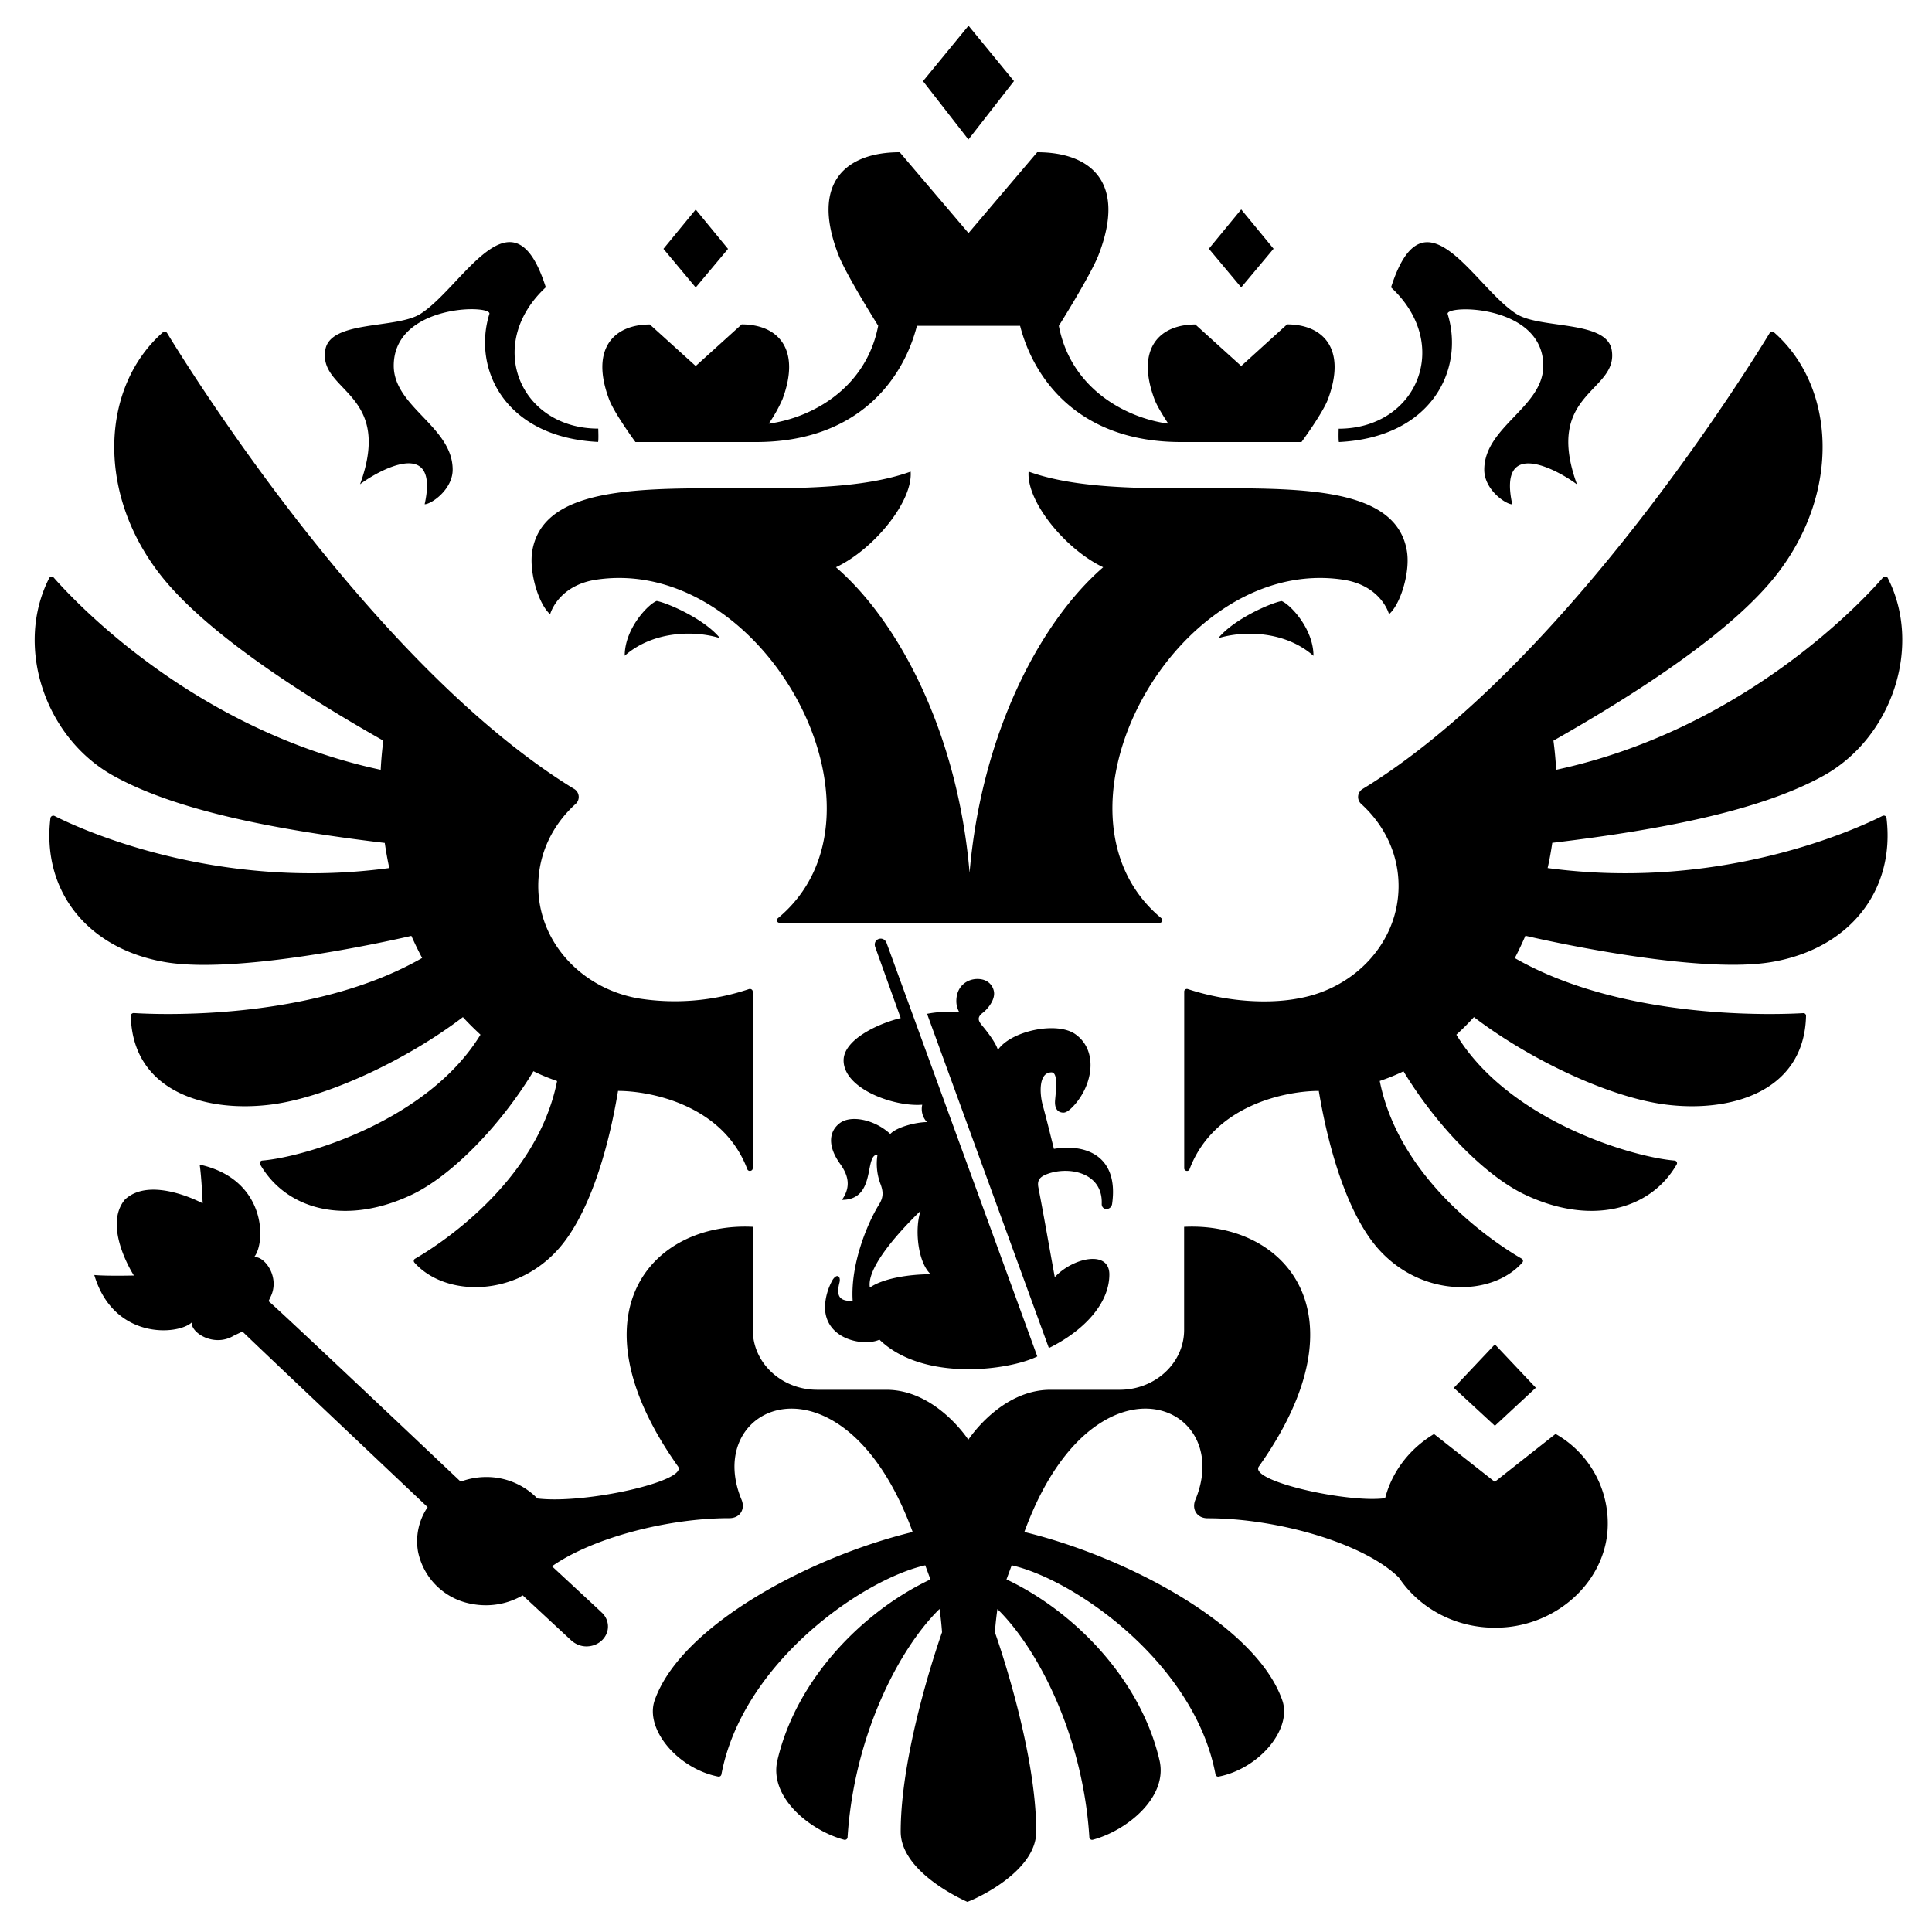 <svg xmlns="http://www.w3.org/2000/svg" width="20" height="20" viewBox="0.3 -0.2 20 20">
    <path fill="#000" d="M13.897 6.589c-.302-.265-.736-.26-.986-.182.163-.2.544-.365.656-.385.086.032.33.284.33.567zm.965-1.097c-.198-1.064-2.67-.36-3.914-.81-.024.31.383.806.772.99-.665.577-1.262 1.74-1.383 3.162-.12-1.421-.717-2.585-1.383-3.162.39-.184.797-.68.773-.99-1.245.45-3.716-.254-3.915.81-.042.225.066.568.183.666.021-.071.13-.304.475-.357 1.74-.263 3.194 2.42 1.882 3.505-.02.017-.008.047.019.047h3.933c.027 0 .038-.03.019-.047-1.313-1.085.14-3.768 1.882-3.505.345.053.454.286.474.357.117-.098.226-.441.183-.666zm.424-2.44c-.031-.101.99-.104.99.535 0 .428-.611.631-.611 1.076 0 .206.222.358.29.358-.156-.713.494-.34.67-.206-.35-.96.436-.954.359-1.394-.054-.307-.737-.214-.984-.37-.439-.276-.957-1.35-1.3-.276.638.592.267 1.463-.542 1.463 0 0-.004.128.003.138.965-.048 1.301-.757 1.125-1.325zM4.026 4.814c.176-.134.827-.507.67.206.068 0 .29-.152.29-.358 0-.445-.61-.648-.61-1.076 0-.639 1.02-.636.99-.536-.177.568.16 1.277 1.125 1.325.007-.01.002-.138.002-.138-.809 0-1.18-.871-.543-1.463-.341-1.074-.86 0-1.299.276-.247.156-.93.063-.983.37-.077.44.708.434.359 1.394zm2.741 1.774c.303-.265.737-.26.986-.182-.162-.2-.544-.365-.655-.385-.086.032-.331.284-.331.567zM10.797.64l-.471-.574-.471.574.47.604.471-.604zm2.687 1.735l-.335-.407-.335.407.335.4.335-.4zm2.715 11.791l-.424-.449-.425.45.425.393.424-.394zM7.837 2.377l-.335-.408-.334.407.334.4.335-.4zm-.959 1.999h1.249c1.05 0 1.522-.645 1.665-1.203h1.068c.143.558.615 1.203 1.665 1.203h1.248s.219-.297.274-.443c.197-.528-.055-.775-.423-.775l-.475.431-.475-.43c-.368 0-.62.246-.423.774.025.067.086.166.143.253-.443-.06-1.009-.364-1.133-1.013 0 0 .327-.52.41-.731.295-.757-.082-1.066-.634-1.066l-.711.837-.712-.837c-.552 0-.929.31-.633 1.066.082.21.41.73.41.73-.125.65-.69.954-1.133 1.014a1.52 1.52 0 0 0 .142-.253c.197-.528-.054-.775-.422-.775l-.476.431-.475-.43c-.368 0-.62.246-.422.774.054.146.273.443.273.443zm12.91 3.87c-.242.122-1.656.785-3.467.54.02-.087.035-.174.048-.261 1.205-.144 2.185-.349 2.81-.696.711-.396 1.023-1.342.663-2.046-.009-.018-.035-.02-.048-.006-.196.227-1.434 1.573-3.385 1.992a3.602 3.602 0 0 0-.028-.302c.948-.537 1.873-1.156 2.313-1.722.666-.856.605-1.947-.029-2.504a.03.03 0 0 0-.045.006c-.2.33-2.076 3.363-4.136 4.672l-.076.047a.097.097 0 0 0-.015.158c.237.216.385.515.385.848 0 .578-.446 1.059-1.035 1.163-.299.058-.731.041-1.146-.096-.019-.006-.038.006-.038.025v1.83c0 .03.045.038.055.01.253-.67 1.008-.811 1.338-.811.12.714.331 1.306.607 1.625.45.517 1.183.51 1.5.152a.026.026 0 0 0-.006-.04c-.187-.107-1.256-.764-1.47-1.84a2.11 2.11 0 0 0 .246-.1c.345.57.847 1.08 1.251 1.274.68.325 1.302.167 1.577-.31.01-.017-.002-.038-.022-.04-.42-.033-1.71-.403-2.259-1.303a2.64 2.64 0 0 0 .182-.182c.574.437 1.387.824 1.968.903.68.092 1.452-.125 1.47-.916 0-.016-.013-.03-.03-.028-.242.014-1.844.084-2.985-.57.04-.076.076-.153.11-.231 0 0 1.725.408 2.542.273.812-.135 1.288-.74 1.196-1.493-.002-.019-.024-.03-.042-.02zM4.558 9.487c.035.078.072.155.112.23-1.141.655-2.743.586-2.985.57-.018 0-.032.014-.031.03.019.79.79 1.007 1.47.915.581-.08 1.394-.466 1.968-.903.058.064.12.124.182.182-.55.9-1.839 1.27-2.259 1.303-.02.002-.032.023-.022.04.276.477.897.635 1.577.31.404-.195.906-.703 1.252-1.275.079.04.161.072.245.102-.214 1.075-1.283 1.732-1.47 1.839a.026.026 0 0 0-.007.04c.318.358 1.052.365 1.501-.152.276-.319.488-.91.607-1.625.33 0 1.086.142 1.338.81.01.029.056.021.056-.008v-1.831c0-.019-.02-.031-.039-.025a2.403 2.403 0 0 1-1.146.096c-.59-.104-1.035-.585-1.035-1.163 0-.333.148-.633.385-.848a.097.097 0 0 0-.015-.158 3.597 3.597 0 0 1-.076-.047C4.108 6.611 2.233 3.581 2.03 3.248a.03.03 0 0 0-.045-.007c-.633.557-.695 1.648-.029 2.504.44.566 1.365 1.185 2.312 1.722-.013.1-.022.2-.027.302C2.293 7.351 1.056 6.006.857 5.78c-.013-.016-.04-.013-.048.005-.359.703-.048 1.649.664 2.045.624.347 1.604.552 2.81.696.013.087.028.174.047.26-1.81.245-3.223-.416-3.465-.539-.019-.009-.04.003-.043.022-.091.753.384 1.357 1.196 1.492.817.135 2.541-.273 2.541-.273zm11.216 5.653l-.629-.495c-.25.15-.435.387-.506.664-.378.053-1.409-.175-1.308-.327 1.129-1.589.265-2.535-.773-2.482v1.067c0 .343-.3.62-.667.62h-.717c-.515 0-.85.517-.85.517s-.334-.517-.848-.517H8.76c-.369 0-.667-.277-.667-.62V12.5c-1.039-.053-1.903.893-.773 2.482.099.15-.96.39-1.457.33a.735.735 0 0 0-.531-.222.758.758 0 0 0-.263.048S3.116 13.289 3.08 13.27l.017-.037c.11-.208-.06-.435-.167-.419.125-.15.13-.806-.563-.958.02.132.031.401.031.401s-.535-.29-.804-.04c-.236.28.092.787.092.787s-.274.007-.41-.005c.2.672.865.624 1.009.491-.01.107.231.26.435.137l.09-.043c.016.021 1.917 1.818 1.917 1.818a.625.625 0 0 0-.1.458.688.688 0 0 0 .548.542c.199.04.386 0 .536-.087l.503.467c.045.04.106.066.173.061.123-.008.216-.108.206-.222a.197.197 0 0 0-.066-.13c-.008-.009-.513-.477-.513-.477.416-.292 1.192-.498 1.836-.498.113 0 .166-.095.127-.19-.292-.7.335-1.209.984-.795.283.18.57.536.787 1.128-1.064.258-2.4.968-2.671 1.743-.104.299.24.707.657.789a.028.028 0 0 0 .034-.022c.218-1.157 1.462-2.019 2.11-2.165l.054.146c-.705.333-1.389 1.036-1.584 1.872-.09.383.337.728.69.823.018.005.035-.008.036-.025.067-1.057.534-1.955.952-2.364.012.079.02.16.026.241 0 0-.428 1.193-.428 2.064 0 .405.602.688.69.727.112-.04.713-.322.713-.727 0-.87-.428-2.064-.428-2.064.006-.081.015-.162.026-.24.418.408.885 1.306.952 2.363.001.017.019.03.036.025.353-.095.78-.44.69-.823-.195-.836-.879-1.539-1.584-1.872l.054-.146c.648.146 1.892 1.008 2.11 2.165a.028.028 0 0 0 .034.022c.417-.082.762-.49.657-.79-.27-.774-1.606-1.484-2.67-1.742.216-.592.504-.948.787-1.128.648-.414 1.275.094.983.796-.039.094.014.19.128.19.728 0 1.625.262 1.98.615.227.34.646.558 1.119.512.537-.053.976-.457 1.036-.956a1.064 1.064 0 0 0-.534-1.044l-.628.495zm-4.632-3.187c.224-.083.575-.015.563.308-.003.073.1.073.108-.002.067-.484-.26-.623-.603-.566-.042-.167-.077-.312-.117-.457-.031-.116-.043-.335.092-.335.073 0 .044.204.037.291-.006.077.022.124.084.126.04.002.088-.048.117-.08.196-.222.241-.565.012-.73-.192-.14-.673-.036-.805.161-.02-.074-.116-.197-.161-.25-.045-.053-.056-.089.005-.135.03-.022.117-.109.117-.199 0-.053-.041-.151-.173-.151-.103 0-.218.071-.218.23a.23.23 0 0 0 .031.115 1.168 1.168 0 0 0-.334.016l1.261 3.46c.361-.178.626-.46.626-.762 0-.258-.38-.173-.565.028-.06-.327-.112-.629-.17-.93-.016-.083.027-.113.093-.138zm-1.782-2.35l.264.736c-.226.054-.591.22-.591.438 0 .292.516.482.814.459a.198.198 0 0 0 .049.18c-.109 0-.313.05-.38.123-.158-.148-.406-.201-.523-.112-.118.09-.122.244.001.417.087.12.119.238.022.377.36 0 .227-.468.368-.468a.591.591 0 0 0 .034.312c.027.077.027.132-.02.207-.115.185-.296.611-.271.996-.118 0-.178-.03-.137-.19.016-.06-.021-.103-.07-.03a.619.619 0 0 0-.08.28c0 .344.408.413.564.34.451.437 1.337.32 1.634.174l-1.56-4.28c-.032-.082-.146-.043-.118.041zm-.055 3.526c-.032-.176.213-.491.525-.795-.066.198-.025.54.105.657-.226 0-.495.043-.63.138z"/>
</svg>
